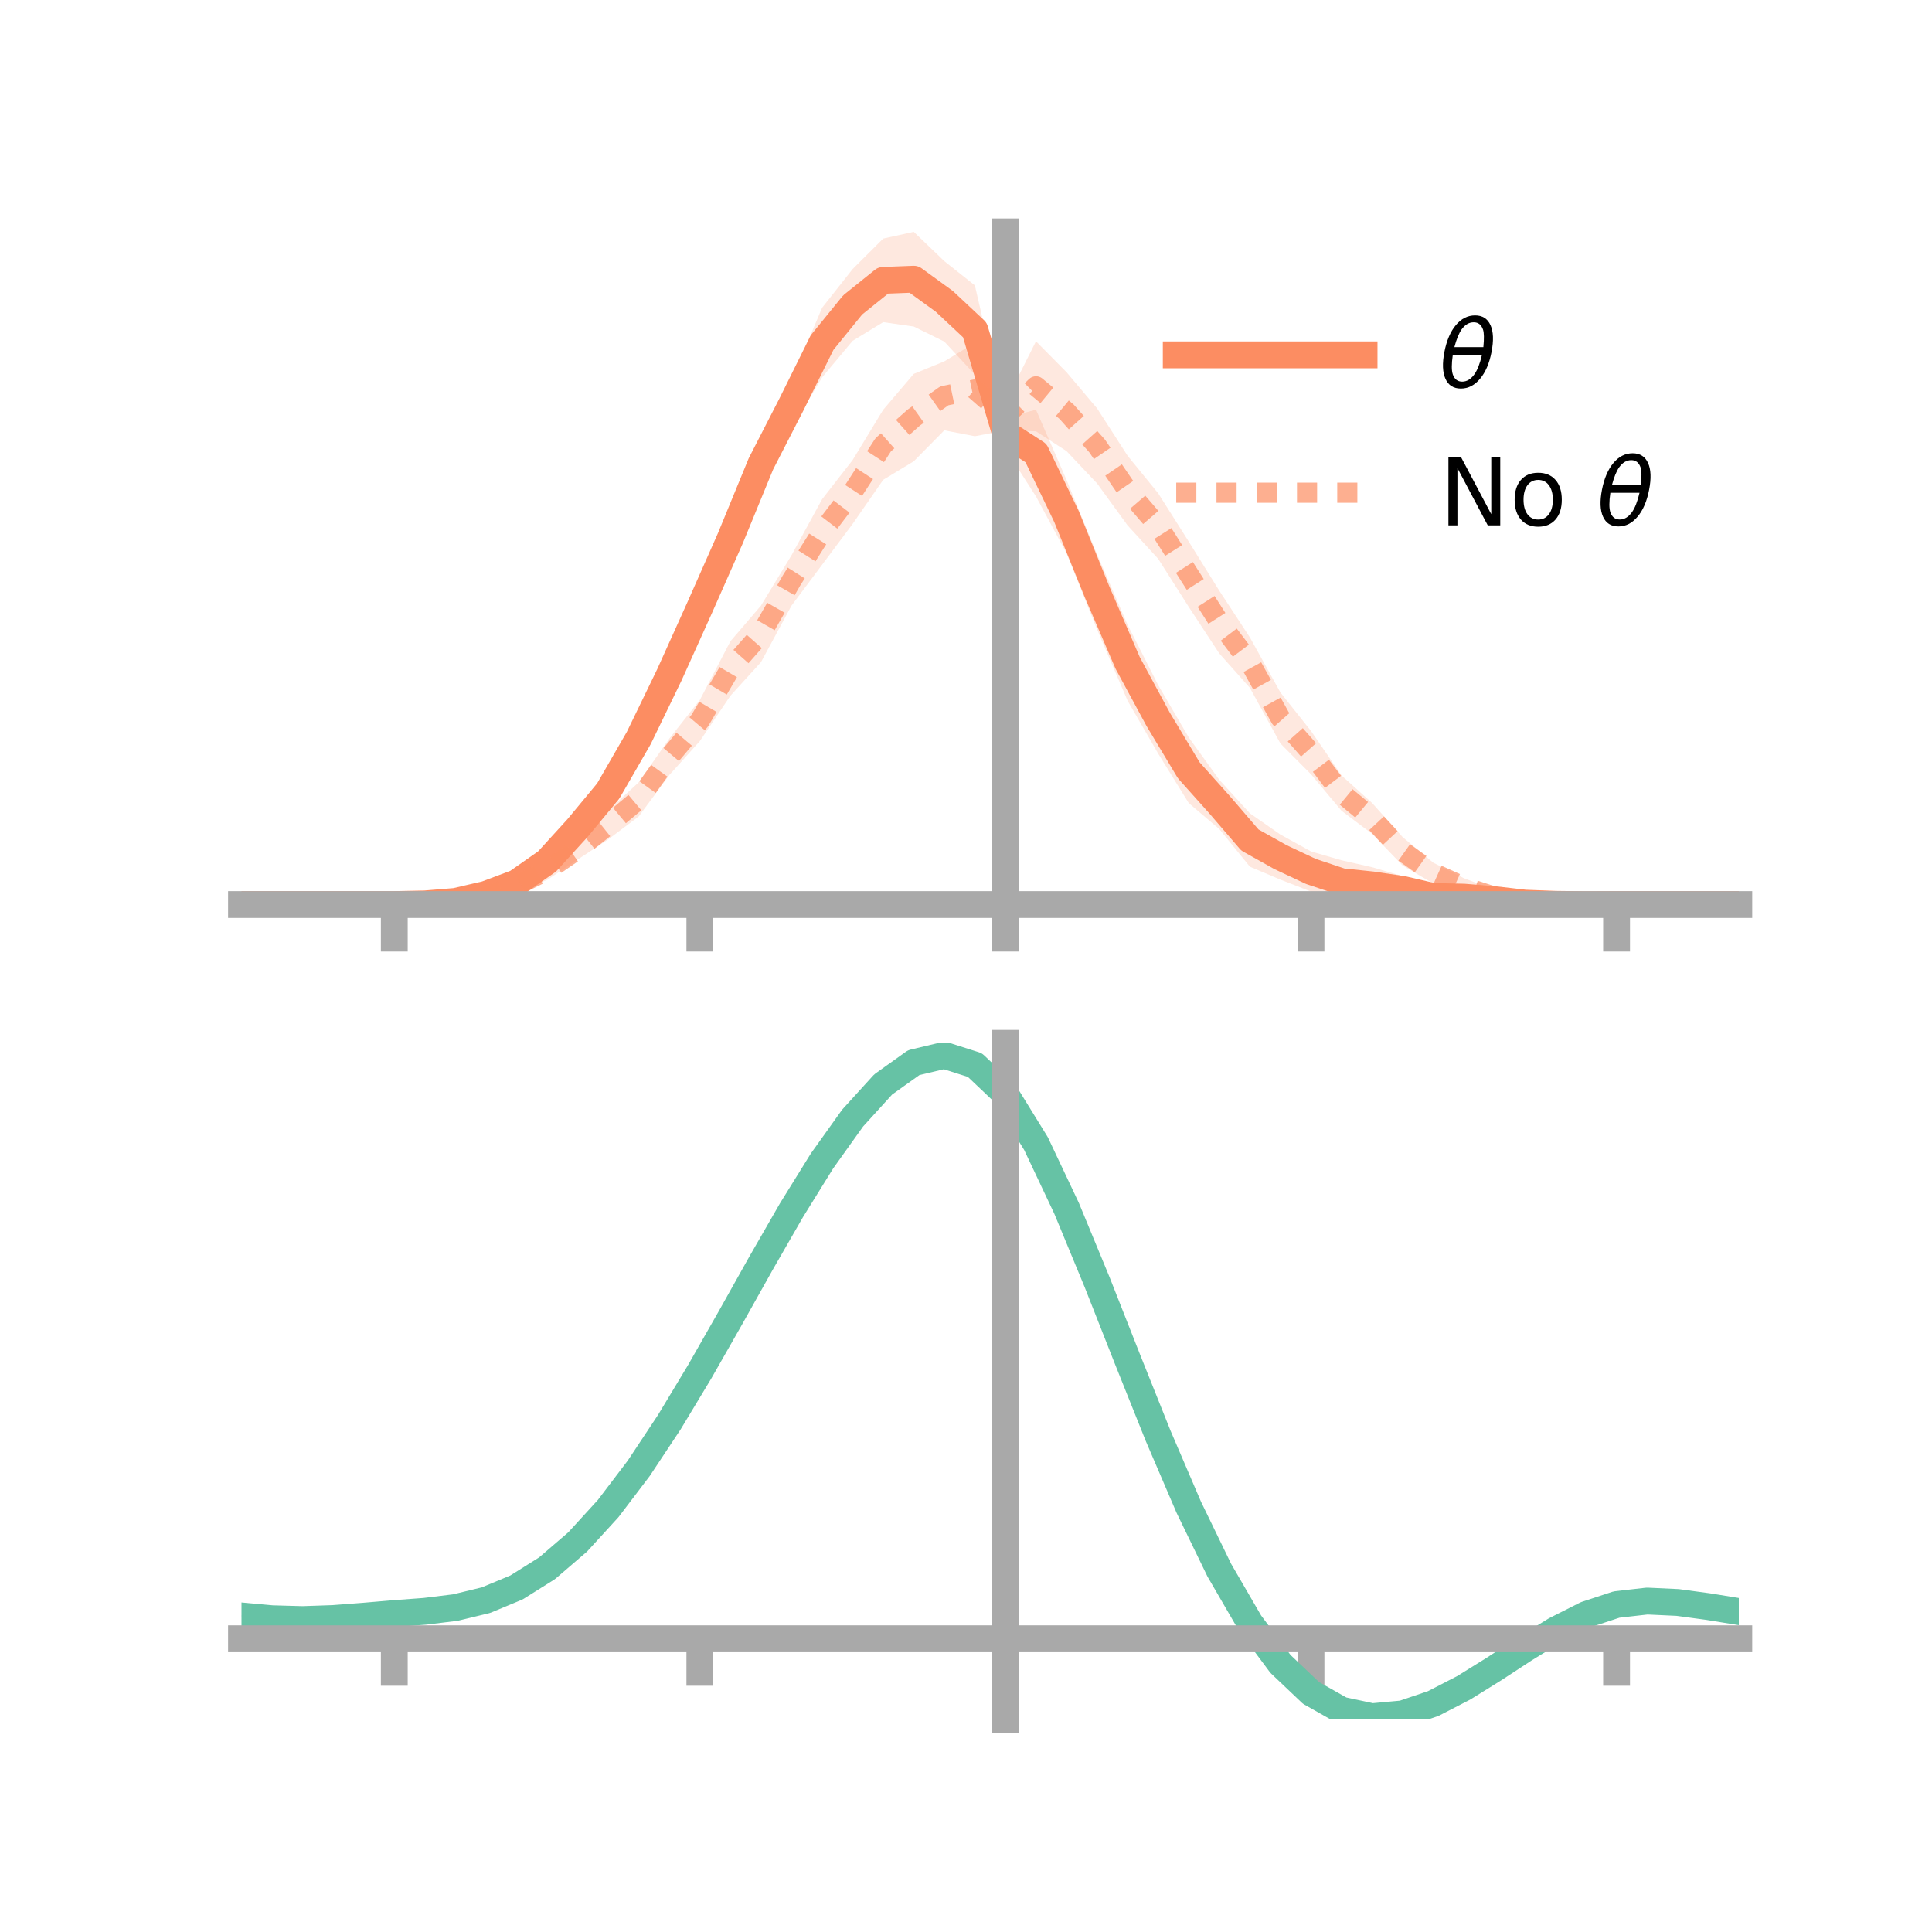 <?xml version="1.0" encoding="utf-8" standalone="no"?>
<!DOCTYPE svg PUBLIC "-//W3C//DTD SVG 1.1//EN"
  "http://www.w3.org/Graphics/SVG/1.1/DTD/svg11.dtd">
<!-- Created with matplotlib (https://matplotlib.org/) -->
<svg height="144pt" version="1.1" viewBox="0 0 144 144" width="144pt" xmlns="http://www.w3.org/2000/svg" xmlns:xlink="http://www.w3.org/1999/xlink">
 <defs>
  <style type="text/css">*{stroke-linecap:butt;stroke-linejoin:round;}</style>
 </defs>
 <g id="figure_1">
  <g id="patch_1">
   <path d="M 0 144 
L 144 144 
L 144 0 
L 0 0 
z
" style="fill:none;"/>
  </g>
  <g id="axes_1">
   <g id="patch_2">
    <path d="M 18 67.68 
L 129.6 67.68 
L 129.6 17.28 
L 18 17.28 
z
" style="fill:none;"/>
   </g>
   <g id="PolyCollection_1">
    <path clip-path="url(#pf0aa6b98cc)" d="M 18 67.419 
L 18 67.419 
L 20.278 67.419 
L 22.555 67.419 
L 24.833 67.419 
L 27.11 67.419 
L 29.388 67.419 
L 31.665 67.32 
L 33.943 67.005 
L 36.22 66.333 
L 38.498 65.374 
L 40.776 63.563 
L 43.053 60.658 
L 45.331 57.801 
L 47.608 53.462 
L 49.886 48.488 
L 52.163 43.548 
L 54.441 38.132 
L 56.718 32.559 
L 58.996 28.333 
L 61.273 22.941 
L 63.551 20.055 
L 65.829 17.784 
L 68.106 17.28 
L 70.384 19.464 
L 72.661 21.272 
L 74.939 31.139 
L 77.216 30.538 
L 79.494 35.77 
L 81.771 41.319 
L 84.049 46.579 
L 86.327 51.068 
L 88.604 54.968 
L 90.882 58.125 
L 93.159 60.621 
L 95.437 62.205 
L 97.714 63.459 
L 99.992 64.121 
L 102.269 64.636 
L 104.547 65.301 
L 106.824 65.953 
L 109.102 66.321 
L 111.38 66.659 
L 113.657 67.002 
L 115.935 67.236 
L 118.212 67.376 
L 120.49 67.419 
L 122.767 67.419 
L 125.045 67.419 
L 127.322 67.419 
L 129.6 67.419 
L 129.6 67.419 
L 129.6 67.419 
L 127.322 67.419 
L 125.045 67.419 
L 122.767 67.419 
L 120.49 67.42 
L 118.212 67.484 
L 115.935 67.568 
L 113.657 67.628 
L 111.38 67.447 
L 109.102 67.415 
L 106.824 67.68 
L 104.547 67.28 
L 102.269 67.273 
L 99.992 67.311 
L 97.714 66.45 
L 95.437 65.563 
L 93.159 64.597 
L 90.882 61.794 
L 88.604 59.86 
L 86.327 56.175 
L 84.049 52.238 
L 81.771 46.918 
L 79.494 41.238 
L 77.216 37 
L 74.939 33.456 
L 72.661 27.92 
L 70.384 25.461 
L 68.106 24.338 
L 65.829 24.011 
L 63.551 25.403 
L 61.273 28.13 
L 58.996 31.933 
L 56.718 36.575 
L 54.441 42.083 
L 52.163 46.971 
L 49.886 52.132 
L 47.608 56.562 
L 45.331 60.121 
L 43.053 62.761 
L 40.776 64.855 
L 38.498 66.231 
L 36.22 66.984 
L 33.943 67.371 
L 31.665 67.428 
L 29.388 67.42 
L 27.11 67.419 
L 24.833 67.419 
L 22.555 67.419 
L 20.278 67.419 
L 18 67.419 
z
" style="fill:#fc8d62;fill-opacity:0.2;"/>
   </g>
   <g id="PolyCollection_2">
    <path clip-path="url(#pf0aa6b98cc)" d="M 18 67.419 
L 18 67.419 
L 20.278 67.419 
L 22.555 67.419 
L 24.833 67.419 
L 27.11 67.419 
L 29.388 67.419 
L 31.665 67.323 
L 33.943 67.087 
L 36.22 66.506 
L 38.498 65.505 
L 40.776 64.159 
L 43.053 62.553 
L 45.331 60.408 
L 47.608 58.308 
L 49.886 55.052 
L 52.163 52.171 
L 54.441 47.796 
L 56.718 45.14 
L 58.996 41.384 
L 61.273 37.211 
L 63.551 34.288 
L 65.829 30.543 
L 68.106 27.867 
L 70.384 26.935 
L 72.661 25.55 
L 74.939 29.98 
L 77.216 25.439 
L 79.494 27.743 
L 81.771 30.44 
L 84.049 33.975 
L 86.327 36.772 
L 88.604 40.369 
L 90.882 44.034 
L 93.159 47.506 
L 95.437 51.616 
L 97.714 54.482 
L 99.992 57.802 
L 102.269 59.852 
L 104.547 62.396 
L 106.824 64.297 
L 109.102 65.452 
L 111.38 66.32 
L 113.657 66.808 
L 115.935 67.179 
L 118.212 67.362 
L 120.49 67.419 
L 122.767 67.419 
L 125.045 67.419 
L 127.322 67.419 
L 129.6 67.419 
L 129.6 67.419 
L 129.6 67.419 
L 127.322 67.419 
L 125.045 67.419 
L 122.767 67.419 
L 120.49 67.42 
L 118.212 67.485 
L 115.935 67.474 
L 113.657 67.476 
L 111.38 67.343 
L 109.102 66.746 
L 106.824 65.85 
L 104.547 64.514 
L 102.269 62.147 
L 99.992 60.433 
L 97.714 57.708 
L 95.437 55.42 
L 93.159 51.266 
L 90.882 48.708 
L 88.604 45.238 
L 86.327 41.654 
L 84.049 39.164 
L 81.771 36.034 
L 79.494 33.624 
L 77.216 32.148 
L 74.939 32.077 
L 72.661 32.514 
L 70.384 32.075 
L 68.106 34.383 
L 65.829 35.762 
L 63.551 39.047 
L 61.273 42.093 
L 58.996 45.137 
L 56.718 49.355 
L 54.441 51.855 
L 52.163 55.236 
L 49.886 57.768 
L 47.608 60.85 
L 45.331 62.565 
L 43.053 64.064 
L 40.776 65.59 
L 38.498 66.475 
L 36.22 67.143 
L 33.943 67.403 
L 31.665 67.45 
L 29.388 67.42 
L 27.11 67.419 
L 24.833 67.419 
L 22.555 67.419 
L 20.278 67.419 
L 18 67.419 
z
" style="fill:#fc8d62;fill-opacity:0.2;"/>
   </g>
   <g id="matplotlib.axis_1">
    <g id="xtick_1">
     <g id="line2d_1">
      <defs>
       <path d="M 0 0 
L 0 3.5 
" id="m4312416411" style="stroke:#a9a9a9;stroke-width:2;"/>
      </defs>
      <g>
       <use style="fill:#a9a9a9;stroke:#a9a9a9;stroke-width:2;" x="29.388" xlink:href="#m4312416411" y="67.419"/>
      </g>
     </g>
    </g>
    <g id="xtick_2">
     <g id="line2d_2">
      <g>
       <use style="fill:#a9a9a9;stroke:#a9a9a9;stroke-width:2;" x="52.163" xlink:href="#m4312416411" y="67.419"/>
      </g>
     </g>
    </g>
    <g id="xtick_3">
     <g id="line2d_3">
      <g>
       <use style="fill:#a9a9a9;stroke:#a9a9a9;stroke-width:2;" x="74.939" xlink:href="#m4312416411" y="67.419"/>
      </g>
     </g>
    </g>
    <g id="xtick_4">
     <g id="line2d_4">
      <g>
       <use style="fill:#a9a9a9;stroke:#a9a9a9;stroke-width:2;" x="97.714" xlink:href="#m4312416411" y="67.419"/>
      </g>
     </g>
    </g>
    <g id="xtick_5">
     <g id="line2d_5">
      <g>
       <use style="fill:#a9a9a9;stroke:#a9a9a9;stroke-width:2;" x="120.49" xlink:href="#m4312416411" y="67.419"/>
      </g>
     </g>
    </g>
   </g>
   <g id="matplotlib.axis_2"/>
   <g id="line2d_6">
    <path clip-path="url(#pf0aa6b98cc)" d="M 18 67.419 
L 20.278 67.419 
L 22.555 67.419 
L 24.833 67.419 
L 27.11 67.419 
L 29.388 67.419 
L 31.665 67.374 
L 33.943 67.188 
L 36.22 66.659 
L 38.498 65.802 
L 40.776 64.209 
L 43.053 61.71 
L 45.331 58.961 
L 47.608 55.012 
L 49.886 50.31 
L 52.163 45.26 
L 54.441 40.108 
L 56.718 34.567 
L 58.996 30.133 
L 61.273 25.535 
L 63.551 22.729 
L 65.829 20.897 
L 68.106 20.809 
L 70.384 22.462 
L 72.661 24.596 
L 74.939 32.298 
L 77.216 33.769 
L 79.494 38.504 
L 81.771 44.119 
L 84.049 49.409 
L 86.327 53.622 
L 88.604 57.414 
L 90.882 59.96 
L 93.159 62.609 
L 95.437 63.884 
L 97.714 64.955 
L 99.992 65.716 
L 102.269 65.954 
L 104.547 66.291 
L 106.824 66.817 
L 109.102 66.868 
L 111.38 67.053 
L 113.657 67.315 
L 115.935 67.402 
L 118.212 67.43 
L 120.49 67.42 
L 122.767 67.419 
L 125.045 67.419 
L 127.322 67.419 
L 129.6 67.419 
" style="fill:none;stroke:#fc8d62;stroke-linecap:square;stroke-width:2;"/>
   </g>
   <g id="line2d_7">
    <path clip-path="url(#pf0aa6b98cc)" d="M 18 67.419 
L 20.278 67.419 
L 22.555 67.419 
L 24.833 67.419 
L 27.11 67.419 
L 29.388 67.419 
L 31.665 67.387 
L 33.943 67.245 
L 36.22 66.824 
L 38.498 65.99 
L 40.776 64.874 
L 43.053 63.308 
L 45.331 61.486 
L 47.608 59.579 
L 49.886 56.41 
L 52.163 53.703 
L 54.441 49.825 
L 56.718 47.248 
L 58.996 43.261 
L 61.273 39.652 
L 63.551 36.667 
L 65.829 33.153 
L 68.106 31.125 
L 70.384 29.505 
L 72.661 29.032 
L 74.939 31.028 
L 77.216 28.794 
L 79.494 30.684 
L 81.771 33.237 
L 84.049 36.569 
L 86.327 39.213 
L 88.604 42.804 
L 90.882 46.371 
L 93.159 49.386 
L 95.437 53.518 
L 97.714 56.095 
L 99.992 59.117 
L 102.269 60.999 
L 104.547 63.455 
L 106.824 65.073 
L 109.102 66.099 
L 111.38 66.831 
L 113.657 67.142 
L 115.935 67.326 
L 118.212 67.424 
L 120.49 67.419 
L 122.767 67.419 
L 125.045 67.419 
L 127.322 67.419 
L 129.6 67.419 
" style="fill:none;stroke:#fc8d62;stroke-dasharray:1.5,1.5;stroke-dashoffset:0;stroke-opacity:0.7;stroke-width:1.5;"/>
   </g>
   <g id="patch_3">
    <path d="M 74.939 67.68 
L 74.939 17.28 
" style="fill:none;stroke:#a9a9a9;stroke-linecap:square;stroke-linejoin:miter;stroke-width:2;"/>
   </g>
   <g id="patch_4">
    <path d="M 129.6 67.68 
L 129.6 17.28 
" style="fill:none;"/>
   </g>
   <g id="patch_5">
    <path d="M 18 67.419 
L 129.6 67.419 
" style="fill:none;stroke:#a9a9a9;stroke-linecap:square;stroke-linejoin:miter;stroke-width:2;"/>
   </g>
   <g id="patch_6">
    <path d="M 18 17.28 
L 129.6 17.28 
" style="fill:none;"/>
   </g>
   <g id="legend_1">
    <g id="line2d_8">
     <path d="M 87.67 26.449 
L 101.67 26.449 
" style="fill:none;stroke:#fc8d62;stroke-linecap:square;stroke-width:2;"/>
    </g>
    <g id="line2d_9"/>
    <g id="text_1">
     <!-- $\theta$ -->
     <g transform="translate(107.27 28.899)scale(0.07 -0.07)">
      <defs>
       <path d="M 45.516 34.672 
L 14.453 34.672 
Q 12.359 20.062 14.5 13.875 
Q 17.188 6.25 24.469 6.25 
Q 31.781 6.25 37.359 13.922 
Q 42.234 20.656 45.516 34.672 
z
M 47.016 42.969 
Q 48.344 56.844 46.625 61.719 
Q 43.953 69.438 36.766 69.438 
Q 29.297 69.438 23.828 61.812 
Q 19.531 55.672 16.156 42.969 
z
M 38.188 76.766 
Q 49.906 76.766 54.594 66.406 
Q 59.281 56.109 55.719 37.844 
Q 52.203 19.625 43.453 9.281 
Q 34.766 -1.125 23.047 -1.125 
Q 11.281 -1.125 6.641 9.281 
Q 2 19.625 5.516 37.844 
Q 9.078 56.109 17.719 66.406 
Q 26.422 76.766 38.188 76.766 
z
" id="DejaVuSans-Oblique-952"/>
      </defs>
      <use transform="translate(0 0.234)" xlink:href="#DejaVuSans-Oblique-952"/>
     </g>
    </g>
    <g id="line2d_10">
     <path d="M 87.67 36.724 
L 101.67 36.724 
" style="fill:none;stroke:#fc8d62;stroke-dasharray:1.5,1.5;stroke-dashoffset:0;stroke-opacity:0.7;stroke-width:1.5;"/>
    </g>
    <g id="line2d_11"/>
    <g id="text_2">
     <!-- No $\theta$ -->
     <g transform="translate(107.27 39.174)scale(0.07 -0.07)">
      <defs>
       <path d="M 9.812 72.906 
L 23.094 72.906 
L 55.422 11.922 
L 55.422 72.906 
L 64.984 72.906 
L 64.984 0 
L 51.703 0 
L 19.391 60.984 
L 19.391 0 
L 9.812 0 
z
" id="DejaVuSans-78"/>
       <path d="M 30.609 48.391 
Q 23.391 48.391 19.188 42.75 
Q 14.984 37.109 14.984 27.297 
Q 14.984 17.484 19.156 11.844 
Q 23.344 6.203 30.609 6.203 
Q 37.797 6.203 41.984 11.859 
Q 46.188 17.531 46.188 27.297 
Q 46.188 37.016 41.984 42.703 
Q 37.797 48.391 30.609 48.391 
z
M 30.609 56 
Q 42.328 56 49.016 48.375 
Q 55.719 40.766 55.719 27.297 
Q 55.719 13.875 49.016 6.219 
Q 42.328 -1.422 30.609 -1.422 
Q 18.844 -1.422 12.172 6.219 
Q 5.516 13.875 5.516 27.297 
Q 5.516 40.766 12.172 48.375 
Q 18.844 56 30.609 56 
z
" id="DejaVuSans-111"/>
       <path id="DejaVuSans-32"/>
      </defs>
      <use transform="translate(0 0.234)" xlink:href="#DejaVuSans-78"/>
      <use transform="translate(74.805 0.234)" xlink:href="#DejaVuSans-111"/>
      <use transform="translate(135.986 0.234)" xlink:href="#DejaVuSans-32"/>
      <use transform="translate(167.773 0.234)" xlink:href="#DejaVuSans-Oblique-952"/>
     </g>
    </g>
   </g>
  </g>
  <g id="axes_2">
   <g id="patch_7">
    <path d="M 18 128.16 
L 129.6 128.16 
L 129.6 77.76 
L 18 77.76 
z
" style="fill:none;"/>
   </g>
   <g id="PolyCollection_3">
    <path clip-path="url(#p079df5e0ee)" d="M 18 120.481 
L 18 120.404 
L 20.278 120.621 
L 22.555 120.682 
L 24.833 120.597 
L 27.11 120.414 
L 29.388 120.212 
L 31.665 120.039 
L 33.943 119.755 
L 36.22 119.197 
L 38.498 118.237 
L 40.776 116.786 
L 43.053 114.792 
L 45.331 112.247 
L 47.608 109.182 
L 49.886 105.667 
L 52.163 101.801 
L 54.441 97.714 
L 56.718 93.561 
L 58.996 89.516 
L 61.273 85.768 
L 63.551 82.516 
L 65.829 79.963 
L 68.106 78.312 
L 70.384 77.76 
L 72.661 78.497 
L 74.939 80.692 
L 77.216 84.435 
L 79.494 89.323 
L 81.771 94.909 
L 84.049 100.773 
L 86.327 106.549 
L 88.604 111.937 
L 90.882 116.702 
L 93.159 120.68 
L 95.437 123.776 
L 97.714 125.958 
L 99.992 127.255 
L 102.269 127.746 
L 104.547 127.544 
L 106.824 126.787 
L 109.102 125.631 
L 111.38 124.238 
L 113.657 122.773 
L 115.935 121.395 
L 118.212 120.258 
L 120.49 119.513 
L 122.767 119.256 
L 125.045 119.368 
L 127.322 119.686 
L 129.6 120.068 
L 129.6 120.169 
L 129.6 120.169 
L 127.322 119.811 
L 125.045 119.513 
L 122.767 119.412 
L 120.49 119.674 
L 118.212 120.428 
L 115.935 121.59 
L 113.657 123.01 
L 111.38 124.525 
L 109.102 125.965 
L 106.824 127.16 
L 104.547 127.943 
L 102.269 128.16 
L 99.992 127.68 
L 97.714 126.4 
L 95.437 124.259 
L 93.159 121.238 
L 90.882 117.37 
L 88.604 112.744 
L 86.327 107.516 
L 84.049 101.908 
L 81.771 96.213 
L 79.494 90.784 
L 77.216 86.032 
L 74.939 82.395 
L 72.661 80.267 
L 70.384 79.556 
L 68.106 80.092 
L 65.829 81.688 
L 63.551 84.149 
L 61.273 87.278 
L 58.996 90.877 
L 56.718 94.755 
L 54.441 98.732 
L 52.163 102.64 
L 49.886 106.335 
L 47.608 109.695 
L 45.331 112.627 
L 43.053 115.069 
L 40.776 116.991 
L 38.498 118.4 
L 36.22 119.338 
L 33.943 119.884 
L 31.665 120.16 
L 29.388 120.323 
L 27.11 120.51 
L 24.833 120.675 
L 22.555 120.745 
L 20.278 120.682 
L 18 120.481 
z
" style="fill:#66c2a5;fill-opacity:0.2;"/>
   </g>
   <g id="matplotlib.axis_3">
    <g id="xtick_6">
     <g id="line2d_12">
      <g>
       <use style="fill:#a9a9a9;stroke:#a9a9a9;stroke-width:2;" x="29.388" xlink:href="#m4312416411" y="122.145"/>
      </g>
     </g>
    </g>
    <g id="xtick_7">
     <g id="line2d_13">
      <g>
       <use style="fill:#a9a9a9;stroke:#a9a9a9;stroke-width:2;" x="52.163" xlink:href="#m4312416411" y="122.145"/>
      </g>
     </g>
    </g>
    <g id="xtick_8">
     <g id="line2d_14">
      <g>
       <use style="fill:#a9a9a9;stroke:#a9a9a9;stroke-width:2;" x="74.939" xlink:href="#m4312416411" y="122.145"/>
      </g>
     </g>
    </g>
    <g id="xtick_9">
     <g id="line2d_15">
      <g>
       <use style="fill:#a9a9a9;stroke:#a9a9a9;stroke-width:2;" x="97.714" xlink:href="#m4312416411" y="122.145"/>
      </g>
     </g>
    </g>
    <g id="xtick_10">
     <g id="line2d_16">
      <g>
       <use style="fill:#a9a9a9;stroke:#a9a9a9;stroke-width:2;" x="120.49" xlink:href="#m4312416411" y="122.145"/>
      </g>
     </g>
    </g>
   </g>
   <g id="matplotlib.axis_4"/>
   <g id="line2d_17">
    <path clip-path="url(#p079df5e0ee)" d="M 18 120.443 
L 20.278 120.651 
L 22.555 120.714 
L 24.833 120.636 
L 27.11 120.462 
L 29.388 120.267 
L 31.665 120.099 
L 33.943 119.819 
L 36.22 119.267 
L 38.498 118.319 
L 40.776 116.888 
L 43.053 114.93 
L 45.331 112.437 
L 47.608 109.439 
L 49.886 106.001 
L 52.163 102.221 
L 54.441 98.223 
L 56.718 94.158 
L 58.996 90.196 
L 61.273 86.523 
L 63.551 83.333 
L 65.829 80.826 
L 68.106 79.202 
L 70.384 78.658 
L 72.661 79.382 
L 74.939 81.543 
L 77.216 85.233 
L 79.494 90.054 
L 81.771 95.561 
L 84.049 101.341 
L 86.327 107.033 
L 88.604 112.34 
L 90.882 117.036 
L 93.159 120.959 
L 95.437 124.017 
L 97.714 126.179 
L 99.992 127.467 
L 102.269 127.953 
L 104.547 127.743 
L 106.824 126.973 
L 109.102 125.798 
L 111.38 124.382 
L 113.657 122.892 
L 115.935 121.493 
L 118.212 120.343 
L 120.49 119.593 
L 122.767 119.334 
L 125.045 119.44 
L 127.322 119.748 
L 129.6 120.118 
" style="fill:none;stroke:#66c2a5;stroke-linecap:square;stroke-width:2;"/>
   </g>
   <g id="patch_8">
    <path d="M 74.939 128.16 
L 74.939 77.76 
" style="fill:none;stroke:#a9a9a9;stroke-linecap:square;stroke-linejoin:miter;stroke-width:2;"/>
   </g>
   <g id="patch_9">
    <path d="M 129.6 128.16 
L 129.6 77.76 
" style="fill:none;"/>
   </g>
   <g id="patch_10">
    <path d="M 18 122.145 
L 129.6 122.145 
" style="fill:none;stroke:#a9a9a9;stroke-linecap:square;stroke-linejoin:miter;stroke-width:2;"/>
   </g>
   <g id="patch_11">
    <path d="M 18 77.76 
L 129.6 77.76 
" style="fill:none;"/>
   </g>
  </g>
 </g>
 <defs>
  <clipPath id="pf0aa6b98cc">
   <rect height="50.4" width="111.6" x="18" y="17.28"/>
  </clipPath>
  <clipPath id="p079df5e0ee">
   <rect height="50.4" width="111.6" x="18" y="77.76"/>
  </clipPath>
 </defs>
</svg>
